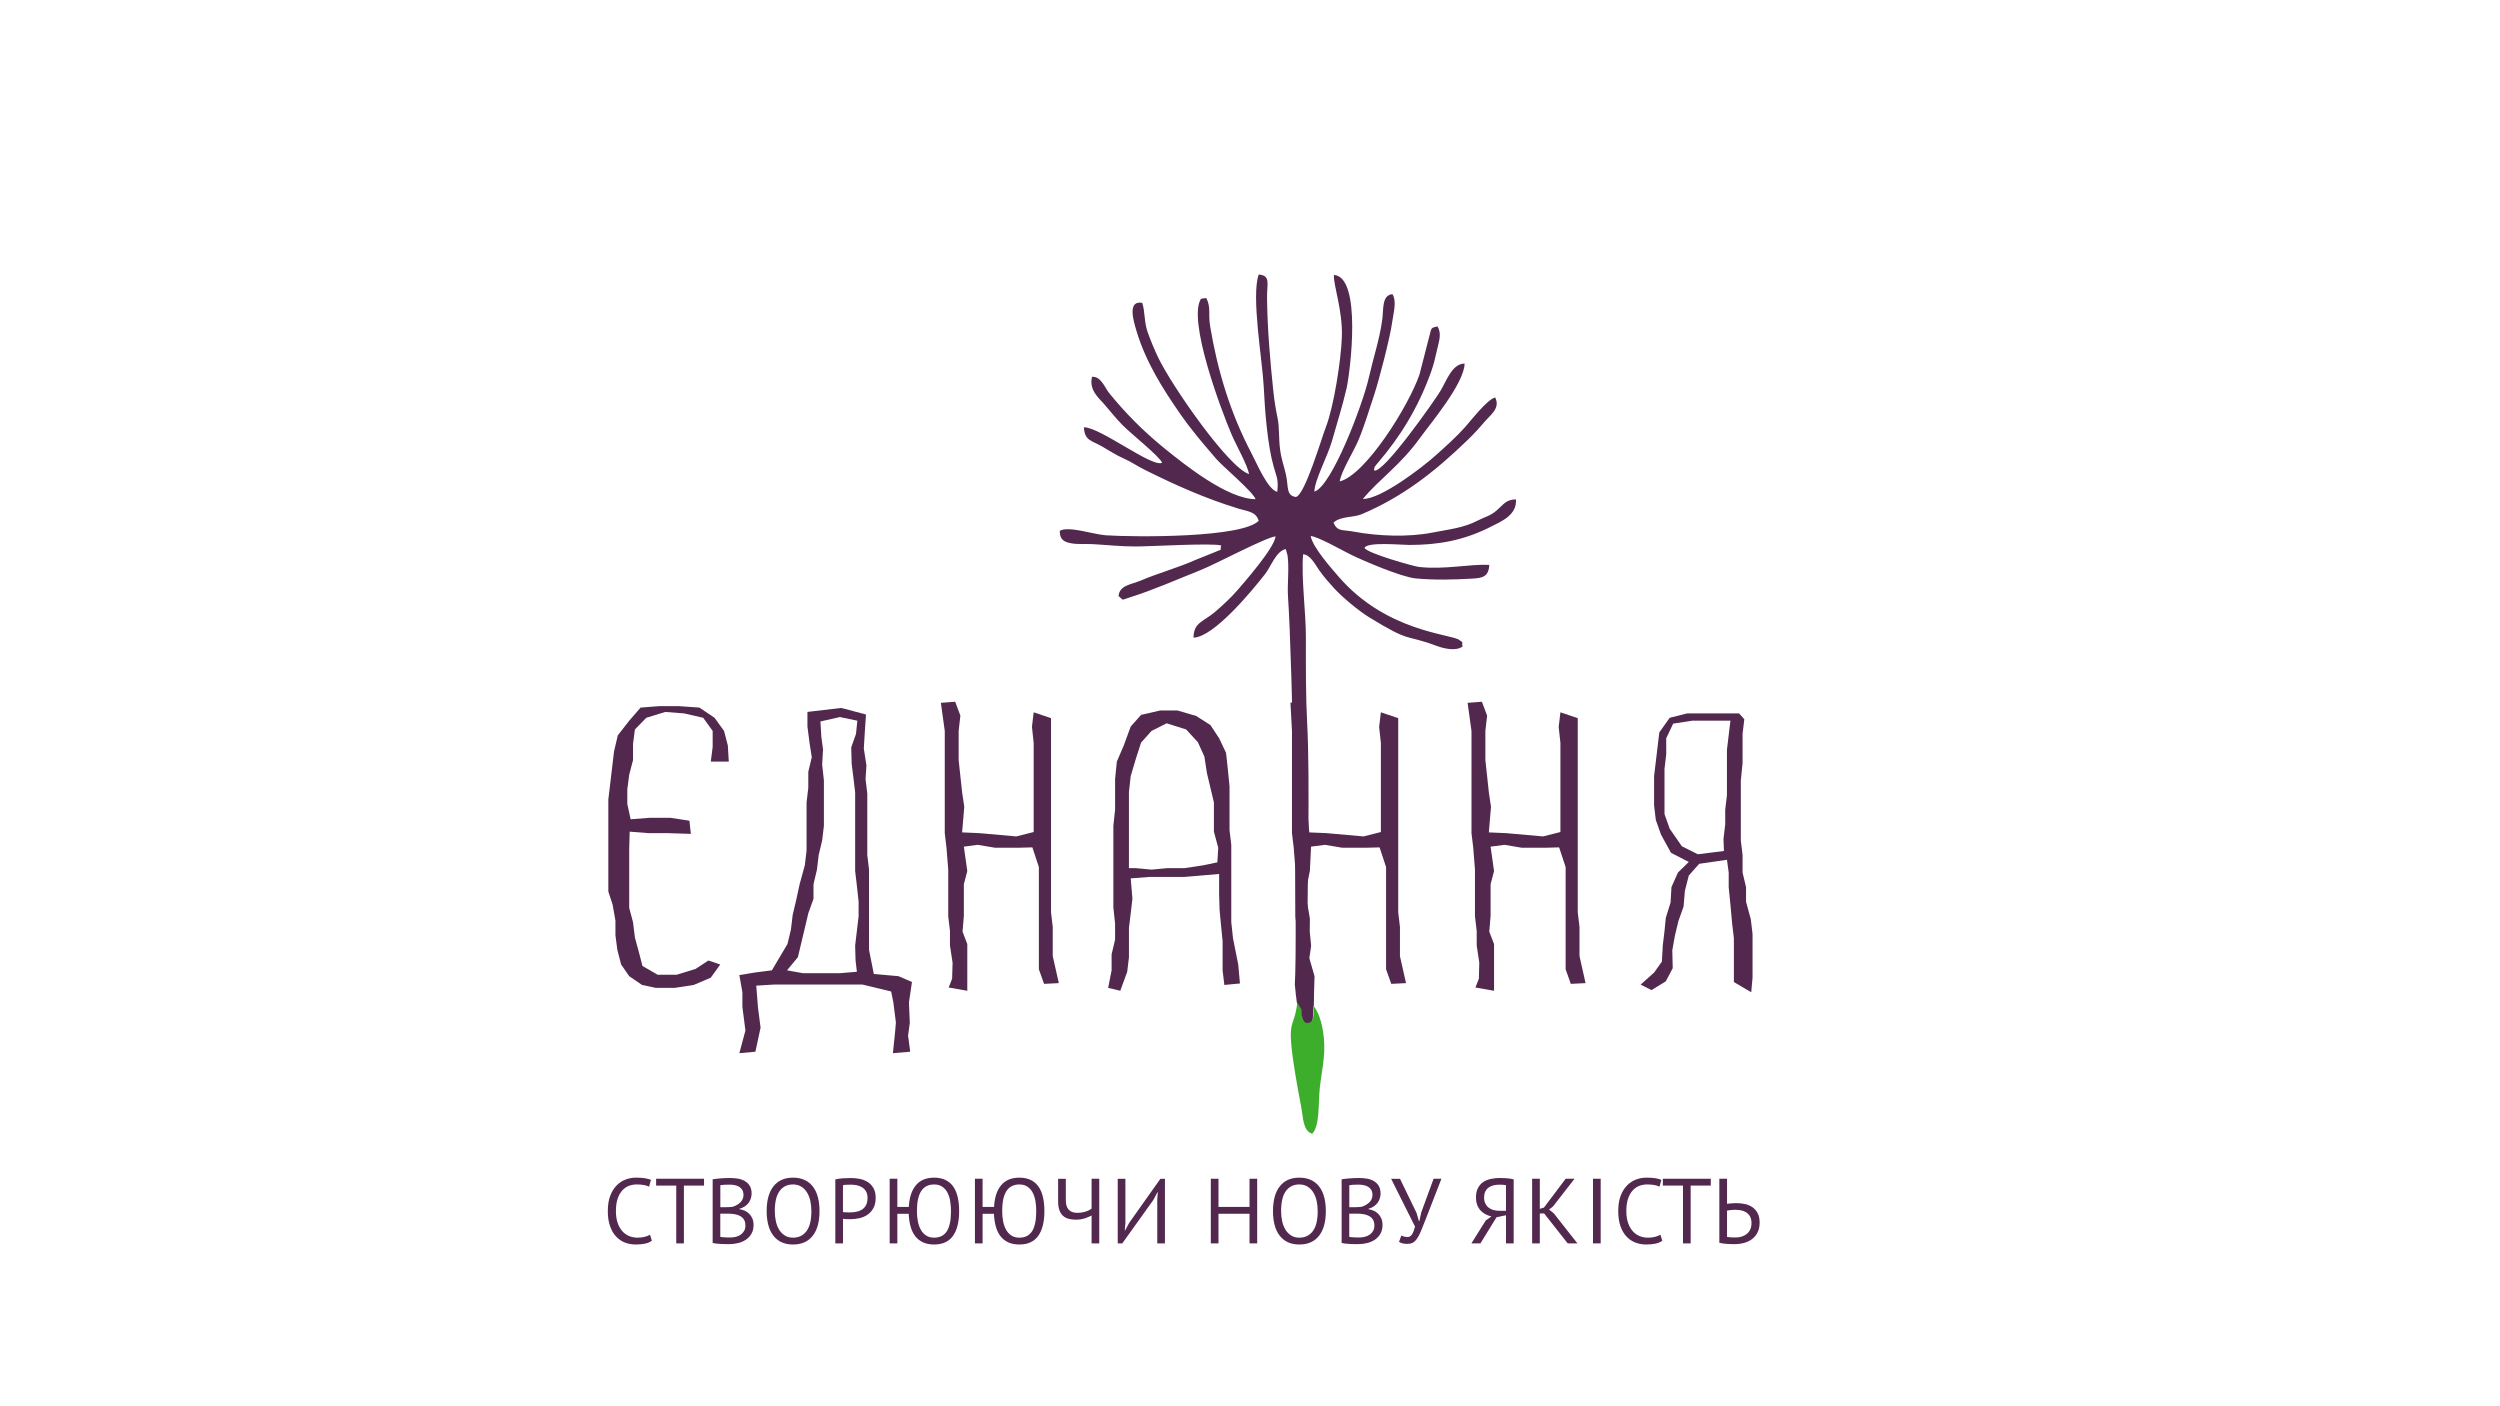 <?xml version="1.0" encoding="utf-8"?>
<!-- Generator: Adobe Illustrator 25.4.1, SVG Export Plug-In . SVG Version: 6.00 Build 0)  -->
<svg version="1.1" id="Layer_1" xmlns="http://www.w3.org/2000/svg" xmlns:xlink="http://www.w3.org/1999/xlink" x="0px" y="0px"
	 viewBox="0 0 1366 768" style="enable-background:new 0 0 1366 768;" xml:space="preserve">
<style type="text/css">
	.st0{fill:#53284F;}
	.st1{fill:#3DAE2B;}
</style>
<g>
	<polygon class="st0" points="360.39,385.82 350.02,386.62 343.8,393.8 337.58,401.78 335.51,410.56 334.47,419.32 333.43,428.1 
		332.39,436.88 332.39,444.86 332.39,452.83 332.39,460.8 332.39,470.38 332.39,479.15 332.39,487.13 334.74,494.31 336.28,503.08 
		336.28,511.06 337.32,519.04 339.39,527.01 343.8,533.39 350.8,538.18 358.31,539.77 368.67,539.77 379.04,538.18 388.37,534.19 
		393.55,527.01 387.06,524.82 380.07,529.41 369.71,532.6 359.34,532.6 351.05,527.81 348.98,519.84 346.91,512.25 345.88,503.88 
		343.8,496.1 343.8,487.92 343.8,479.95 343.8,471.97 343.8,463.99 344.06,454.42 354.42,455.23 364.79,455.23 377.48,455.63 
		376.7,448.44 366.33,446.85 354.94,446.85 344.58,447.65 342.76,439.27 342.76,431.3 343.8,423.31 345.88,415.34 345.88,406.56 
		346.91,398.58 353.13,392.2 363.49,389.01 373.85,389.81 384.22,392.2 389.4,399.38 389.4,408.16 388.37,416.13 398.21,416.13 
		397.69,407.36 395.62,399.38 390.43,392.2 382.14,386.62 370.75,385.82 	"/>
	<path class="st0" d="M458.95,391.8l-10.66,2.4l0.47,8.18l0.95,7.18l-0.48,8.17l0.95,8.77v8.79v7.97v7.97l-0.95,7.97l-1.9,7.98
		l-0.94,7.98l-1.9,7.97v7.98l-2.84,7.96l-1.89,7.99l-1.9,7.97l-1.9,7.98l-5.93,7.18l8.78,1.58h9.47h10.43l9.48-0.79l-0.71-6.18
		l-0.23-8.17l0.94-7.97l0.95-7.98v-7.98l-0.95-8.78l-0.94-7.98V465.6v-7.98v-8.79v-7.97v-7.97l-0.95-7.97l-0.95-7.58l-0.24-8.97
		l2.61-7.38l0.72-7.19L458.95,391.8z M459.67,386.82l13.51,3.59l-0.71,10.57l-0.48,7.97l1.43,9.37l-0.47,7.38l0.94,7.97v8.78v7.98
		v8.76v7.98l0.95,7.98v8.77v9.57v9.58v7.98v7.98l1.67,8.37l0.94,4.79l13.51,1.19l7.34,3.19l-1.65,11.16l0.47,11.17l-0.95,6.97
		l1.18,8.78l-9.47,0.8l1.18-11.36l0.46-5.39l-1.42-11.17l-1.18-5.78l-15.64-3.79h-9.48h-9.48h-9.47H432.4h-9.46l-9.72,0.6
		l0.94,11.97l1.42,10.96l-2.83,13.17l-8.77,0.8l3.32-12.36l-1.66-12.97v-7.98l-1.66-9.37l8.53-1.4l9.24-1.19l8.53-14.36l1.9-7.97
		l0.95-7.99l1.89-7.97l1.9-8.78l2.85-10.37l0.94-7.97v-7.97v-9.59v-8.77l0.95-7.97v-8.79l1.9-7.97l-1.19-7.58l-1.18-9.18v-7.97
		L459.67,386.82z"/>
	<polygon class="st0" points="521.91,383.43 524.75,391 523.81,399.38 523.81,407.36 523.81,415.34 524.75,424.11 525.7,432.89 
		526.88,440.86 525.7,454.82 535.18,455.23 555.32,457.02 564.8,454.62 564.8,446.65 564.8,438.68 564.8,430.7 564.8,422.72 
		564.8,414.73 564.8,405.95 563.86,397.18 564.8,389.2 574.28,392.4 574.28,401.17 574.28,409.16 574.28,417.13 574.28,425.11 
		574.28,433.08 574.28,441.06 574.28,449.05 574.28,457.02 574.28,464.99 574.28,474.57 574.28,482.55 574.28,490.53 574.28,498.5 
		575.22,506.47 575.22,514.44 575.22,522.43 578.54,537.18 570.48,537.58 567.64,529.61 567.64,521.63 567.64,513.65 567.64,505.67 
		567.64,497.7 567.64,489.73 567.64,481.75 567.64,473.77 564.09,463.01 556.27,463.21 543.71,463.21 534.23,461.61 526.65,462.61 
		528.53,475.96 526.65,483.14 526.65,493.51 526.65,500.49 525.93,509.06 528.53,515.85 528.53,523.82 528.53,533.39 528.53,541.37 
		518.35,539.57 520.24,534.79 520.49,526.01 519.06,516.64 519.06,508.67 518.12,500.69 518.12,492.71 518.12,483.94 518.12,475.17 
		517.16,463.21 516.22,455.23 516.22,447.24 516.22,439.27 516.22,431.3 516.22,422.52 516.22,412.94 516.22,399.38 514.09,384.02 	
		"/>
	<path class="st0" d="M620.66,474.36l8.53,0.8l8.53-0.8h9.47l10.41-1.59l7.57-1.59l0.48-7.97l-2.37-8.78v-7.99v-7.97l-1.89-7.97
		l-1.9-7.98l-1.42-9.17l-3.54-7.78l-6.39-6.98l-10.67-3.38l-8.29,4.18l-5.7,6.38l-2.83,8.77l-2.84,9.57l-0.96,8.78v7.97v7.97v8v9.57
		v7.96H620.66z M605.49,539.77l1.89-9.57v-8.78l1.9-7.98v-8.77l-0.94-8.78v-8.76v-7.98v-9.57v-9.58v-8.77l0.94-8.78v-8.77v-7.98
		l0.96-9.58l3.78-8.77l3.8-10.37l5.67-6.38l10.44-2.39h9.47l10.19,3l7.81,4.98l4.73,7.19l3.79,7.97l0.95,8.77l0.95,9.58v7.97v7.97
		v7.99l0.95,7.97v8.77v8.78v7.98v7.98v8.77l0.94,8.77l2.86,14.35l0.94,10.37l-8.53,0.81l-0.95-7.98v-7.98v-7.98l-0.95-9.57
		l-0.71-7.58l-0.24-8.37v-11.17l-9.47,0.81l-9.47,0.79h-9.47h-9.48l-10.42,0.8l0.94,11.17l-0.94,7.96l-0.96,7.99v7.97v7.98
		l-0.95,7.98l-3.79,10.36L605.49,539.77z"/>
	<polygon class="st0" points="711.62,383.43 711.32,390.43 713.5,399.38 713.5,407.36 713.5,415.34 714.46,424.11 714.11,431.2 
		714.13,441.17 715.41,454.82 724.89,455.23 745.02,457.02 754.51,454.62 754.51,446.65 754.51,438.68 754.51,430.7 754.51,422.72 
		754.51,414.73 754.51,405.95 753.56,397.18 754.51,389.2 763.99,392.4 763.99,401.17 763.99,409.16 763.99,417.13 763.99,425.11 
		763.99,433.08 763.99,441.06 763.99,449.05 763.99,457.02 763.99,464.99 763.99,474.57 763.99,482.55 763.99,490.53 763.99,498.5 
		764.93,506.47 764.93,514.44 764.93,522.43 768.25,537.18 760.19,537.58 757.35,529.61 757.35,521.63 757.35,513.65 757.35,505.67 
		757.35,497.7 757.35,489.73 757.35,481.75 757.35,473.77 753.79,463.01 745.97,463.21 733.42,463.21 723.95,461.61 716.36,462.61 
		715.72,475.78 714.26,483.11 714.26,493.38 715.72,501.88 715.65,509.06 716.4,516.74 715.43,523.58 718.26,533.39 717.78,549.98 
		709.86,547.04 709.96,534.79 710.2,526.01 708.77,516.64 708.77,508.67 707.82,500.69 707.82,492.71 707.82,483.94 707.82,475.17 
		706.89,463.21 705.93,455.23 705.93,447.24 705.93,439.27 705.93,431.3 705.93,422.52 705.93,412.94 705.93,399.38 705.1,383.92 	
		"/>
	<polygon class="st0" points="809.71,383.43 812.56,391 811.61,399.38 811.61,407.36 811.61,415.34 812.56,424.11 813.5,432.89 
		814.68,440.86 813.5,454.82 822.99,455.23 843.13,457.02 852.61,454.62 852.61,446.65 852.61,438.68 852.61,430.7 852.61,422.72 
		852.61,414.73 852.61,405.95 851.66,397.18 852.61,389.2 862.08,392.4 862.08,401.17 862.08,409.16 862.08,417.13 862.08,425.11 
		862.08,433.08 862.08,441.06 862.08,449.05 862.08,457.02 862.08,464.99 862.08,474.57 862.08,482.55 862.08,490.53 862.08,498.5 
		863.04,506.47 863.04,514.44 863.04,522.43 866.35,537.18 858.29,537.58 855.46,529.61 855.46,521.63 855.46,513.65 855.46,505.67 
		855.46,497.7 855.46,489.73 855.46,481.75 855.46,473.77 851.9,463.01 844.08,463.21 831.52,463.21 822.03,461.61 814.46,462.61 
		816.35,475.96 814.46,483.14 814.46,493.51 814.46,500.49 813.74,509.06 816.35,515.85 816.35,523.82 816.35,533.39 816.35,541.37 
		806.16,539.57 808.05,534.79 808.29,526.01 806.87,516.64 806.87,508.67 805.92,500.69 805.92,492.71 805.92,483.94 805.92,475.17 
		804.98,463.21 804.02,455.23 804.02,447.24 804.02,439.27 804.02,431.3 804.02,422.52 804.02,412.94 804.02,399.38 801.9,384.02 	
		"/>
	<path class="st0" d="M945.5,393.79h-11.37h-9.48l-10.43,1.6l-3.79,7.99v8.77l-0.94,7.98v8.77v7.98v7.96l2.84,7.99l6.64,9.57
		l8.76,4.38l14.23-1.8l-0.25-6.57l0.95-7.98v-7.98l0.94-7.97v-8.77v-7.98v-7.98l0.95-7.97L945.5,393.79z M953.09,393l-0.95,7.98
		v7.97v7.98l-0.96,9.58v7.97v8.78v7.97v7.98l0.96,7.97v9.57l1.9,7.99v7.97l2.6,9.58l0.95,7.97v7.98v7.97v7.98l-0.71,7.98l-9.49-5.59
		v-7.97v-7.97v-7.98l-0.94-7.98l-0.95-10.36l-0.94-9.57v-7.99l-0.95-6.97l-15.17,2.19l-5.67,6.39l-2.15,8.37l-0.71,8.58l-2.84,7.98
		l-1.9,7.97l-1.43,7.98l0.24,9.76l-3.79,7.18l-7.82,4.79l-5.93-2.99l7.36-6.59l4.26-5.98l0.48-8.77l0.95-7.97l0.71-7.18l2.6-8.38
		l0.48-8.37l3.54-7.99l5.94-5.79l-9.72-4.98l-5.46-9.96l-2.84-7.99l-0.95-7.96v-7.99v-7.98l0.95-7.98l0.95-7.97l0.95-7.98l5.68-7.98
		l9.48-2.39h9.48h9.48h9.48L953.09,393z"/>
	<g>
		<path class="st0" d="M707.49,537.95c1.65-27.2-1.34-177.81-3.7-211.53c-0.52-7.43,0.73-15.44-0.25-22.84l-0.99-3.58
			c-5.35,1.17-7.9,9.28-11.32,13.69c-7.26,9.3-28.04,34.45-39.09,34.73c0.06-8.31,5.3-8.66,11.55-13.9
			c3.9-3.28,9.12-8.15,12.41-11.99c3.42-4,20.1-22.85,20.9-29.45c-5.25,0.44-32.93,15.24-41.22,18.51
			c-13.2,5.24-25.21,10.65-38.35,14.79c-5.48,1.73-3.09,1.7-6.24-0.63c0.46-6,6.79-6.3,12.23-8.58c9.9-4.19,20.12-6.89,30.06-11.34
			l10.87-4.36c4.49-2.15,1.75,0.67,2.93-3.4c-4.48-1.48-37.88,0.5-46.58,0.52c-8.81,0-15.17-0.8-23.66-1.27
			c-3.65-0.2-8.17,0.2-11.63-0.45c-3.58-0.68-6.41-1.66-6.35-6.82c4.69-2.84,18.56,2,25.23,2.44c16.65,1.06,74.24,1.41,83.47-7.93
			c-1.55-5.1-5.99-5.09-11.19-6.69c-17.68-5.41-34.18-12.73-50.96-21.1c-4.58-2.27-7.12-4.27-11.9-6.39
			c-4.12-1.84-7.25-3.94-11.6-6.47c-5.59-3.23-9.54-3.07-9.86-10.45c9-0.03,37.48,22.31,42.73,19.37
			c-1.41-3.48-16.82-15.66-21.82-20.75c-3.63-3.7-6.6-7.56-10.11-11.56c-2.8-3.18-8.12-7.54-6.36-14.63
			c4.91-0.39,6.99,5.98,9.42,8.96c9.01,11.05,18.54,20.65,29.78,29.82c11.73,9.54,34.99,28.05,50.18,28.08
			c-1.71-4.35-17.98-17.87-21.61-22.12c-6.7-7.87-12.98-14.91-20.11-25.23c-8.96-12.97-18.31-27.61-23.41-44.7
			c-1.74-5.84-4.92-16.62,3.16-15.24c1.63,4.61,0.89,10.29,3.13,16.48c1.46,4.03,3.79,9.7,5.66,13.53
			c7.55,15.61,38.38,60.06,49.61,63.58c-0.87-4.96-7.02-15.73-9.51-21.55c-5.89-13.83-24.18-62.56-16.76-74.27l2.88-0.39
			c2.72,5.32,0.93,8.21,2.15,15.59c4.06,24.5,11.25,47.7,22.4,68.93c3.1,5.88,9.04,20.2,14.26,21.39c0.66-6.95-0.22-7.67-1.89-13.46
			c-3.45-11.84-4.92-31.12-5.5-43.68c-0.66-14.22-6.99-49.81-2.76-61.62c6.71,0.62,4.44,4.79,4.55,13.02
			c0.24,17.12,1.6,33,3.4,50.36c0.61,5.79,1.32,10.01,2.37,15.16c1.02,5.06,0.59,10.73,1.3,16.62c0.71,5.81,2.11,9.12,3.26,14.15
			c1.46,6.45-0.06,11.49,5.4,12.25c4.92-0.91,13.92-31.79,16.54-38.56c4.22-10.93,8.17-36.23,8.61-48.79
			c0.5-14.82-4.63-27.94-4.34-33.98c15.41,1.06,8.95,53.02,6.89,62.05c-1.99,8.77-5.34,19.45-7.92,28.59
			c-2.38,8.4-9.39,21.12-9.66,27.75c9.36-2.62,26.42-47.39,29.79-62.36c2.39-10.61,5.89-20.91,7.32-31.65
			c0.77-5.82-0.3-13.3,5.57-13.89c2.47,4.12,0.53,10.19-0.07,14.78c-1.15,8.9-7.49,32.95-9.96,40.34
			c-2.71,8.17-5.39,17.16-8.62,24.79c-2.76,6.53-9.19,16.55-10.18,22.43c14.15-3.53,37.78-41.37,43.61-58.45l5.46-21.23
			c1.13-4.62,0.89-4.14,4.33-5.03c2.5,3.9,0.83,8.13-0.22,12.86c-1.05,4.73-1.86,8.09-3.28,12.08
			c-6.97,19.48-16.84,35.39-29.19,49.8c-0.47,0.54-1.4,1.62-1.62,2.07l-0.33,1.43c-0.01,0.06-0.02,0.31,0.03,0.45
			c4.75,2.28,33.2-38.32,36.26-43.43c3.48-5.81,6.31-14.8,13.21-14.97c-0.21,10.88-18.48,32.53-24.54,40.88
			c-10.97,15.11-21.84,22.03-31.04,33.1c9.87,0.24,32.68-17.46,39.38-23.44c5.68-5.08,11.51-10.25,16.42-15.77
			c3.54-3.96,12.26-15.31,16.5-16.21c2.86,5.8-2.45,9.39-5.14,12.52c-3.38,3.93-5.69,6.58-9.92,10.69
			c-18.11,17.54-35.58,31.09-57.87,40.55c-4.7,1.99-11.53,0.95-15.44,4.63c2.18,5.05,5.02,3.78,10.82,4.87
			c13.5,2.52,29.96,3.17,43.36,0.53c9.19-1.8,16.69-2.48,24.44-6.45c5.01-2.55,6.81-2.46,10.55-5.65c3.93-3.35,4.92-5.86,10.52-6.03
			c0.68,8.66-8.17,12.13-13.81,15c-14.37,7.33-28.39,9.94-44.61,9.91c-4.48-0.01-22.55-1.83-24.34,1.58
			c1.36,2.98,27.26,10.19,29.8,10.45c14.25,1.53,27.36-1.64,38.39-1.15c-0.29,6.52-3.77,7.2-9.22,7.51
			c-10.14,0.58-20.92,0.87-31.04-0.11c-7.74-0.74-28.1-9.46-35.06-12.83c-5.13-2.49-18.18-10.03-22.27-10.31
			c1.12,6.2,11.43,17.71,14.99,21.86c26.31,30.75,62.27,31.63,66.29,34.97c2.82,2.31,0.99-0.39,1.7,3.54
			c-3.72,2.69-10.19,1.11-14.26-0.4c-17.75-6.63-13.33-1.19-36.72-15.56c-5.98-3.66-15.01-11.29-19.14-15.83
			c-2.82-3.09-5.59-6.22-8.05-9.7c-2.49-3.54-4.95-8.63-8.93-8.92c-1.11,12.69,1.53,31.82,1.51,45.09
			c-0.02,15.77-0.09,32.5,0.72,47.63c1.61,29.73,0.15,94.21-0.22,124.45c0,0,3.87,9.43,3.74,24.8
			C717.46,580.59,710.14,568.02,707.49,537.95"/>
		<path class="st1" d="M711.13,551.69l0.09,2.97c0.15,0.19,0.67,2.33,0.83,2.53l0.72,1.15c0.95,1.01,3.16,0.8,4.14-0.72
			c0.47-0.73,0.47-0.73,0.75-2.91l0.15-5.05c3.94,5.17,5.2,13.41,5.57,17.76c0.9,10.01-1.22,17.67-2.23,26.92
			c-0.91,8.35,0.1,20.83-4.17,25.16c-5.18-1.69-4.88-8.94-6.04-14.91c-1.07-5.5-2.06-10.88-3.04-16.77
			c-5.51-33.42-0.83-24.12,0.94-40.1C708.82,547.72,711.23,551.8,711.13,551.69"/>
	</g>
</g>
<g>
	<path class="st0" d="M356.18,677.93c-1.01,0.78-2.29,1.32-3.84,1.62c-1.55,0.3-3.2,0.45-4.95,0.45c-2.12,0-4.1-0.36-5.95-1.08
		c-1.85-0.72-3.47-1.83-4.84-3.31c-1.38-1.48-2.47-3.37-3.28-5.68c-0.81-2.3-1.21-5.03-1.21-8.2c0-3.29,0.45-6.1,1.34-8.4
		c0.89-2.31,2.07-4.19,3.53-5.66c1.46-1.47,3.1-2.53,4.92-3.2c1.82-0.67,3.67-1.01,5.55-1.01c2.02,0,3.67,0.11,4.95,0.32
		c1.28,0.22,2.37,0.52,3.28,0.88l-1.01,3.73c-1.62-0.81-3.92-1.21-6.92-1.21c-1.38,0-2.74,0.26-4.09,0.76
		c-1.35,0.5-2.55,1.33-3.61,2.47c-1.06,1.15-1.91,2.64-2.55,4.5c-0.64,1.85-0.96,4.12-0.96,6.81c0,2.42,0.3,4.54,0.91,6.36
		c0.6,1.81,1.44,3.33,2.5,4.54c1.06,1.21,2.3,2.12,3.74,2.73s2.99,0.91,4.67,0.91c1.51,0,2.83-0.16,3.96-0.46
		c1.13-0.3,2.08-0.68,2.85-1.15L356.18,677.93z"/>
	<path class="st0" d="M384.69,647.8h-11v31.59h-4.19V647.8h-11v-3.73h26.19V647.8z"/>
	<path class="st0" d="M410.68,652.15c0,0.84-0.13,1.7-0.4,2.58c-0.27,0.87-0.67,1.69-1.21,2.44c-0.54,0.76-1.23,1.42-2.07,1.99
		c-0.84,0.57-1.83,1.01-2.98,1.32v0.2c1.01,0.17,1.98,0.45,2.9,0.86c0.92,0.4,1.74,0.96,2.45,1.67c0.71,0.71,1.28,1.56,1.72,2.57
		c0.44,1.01,0.65,2.2,0.65,3.58c0,1.82-0.38,3.39-1.13,4.72c-0.76,1.33-1.75,2.41-2.98,3.25c-1.23,0.84-2.63,1.46-4.21,1.86
		c-1.58,0.4-3.2,0.6-4.84,0.6c-0.57,0-1.25,0-2.02,0c-0.78,0-1.58-0.02-2.42-0.07c-0.84-0.05-1.68-0.12-2.53-0.2
		c-0.84-0.08-1.58-0.21-2.22-0.38v-34.77c1.25-0.2,2.69-0.37,4.34-0.5c1.65-0.13,3.45-0.2,5.4-0.2c1.31,0,2.65,0.11,4.01,0.33
		c1.36,0.22,2.6,0.64,3.71,1.27c1.11,0.62,2.03,1.49,2.75,2.6C410.32,648.97,410.68,650.4,410.68,652.15z M396.2,659.62
		c0.57,0,1.26-0.02,2.07-0.06c0.81-0.03,1.48-0.08,2.02-0.15c0.81-0.27,1.56-0.6,2.27-0.99c0.71-0.39,1.34-0.84,1.89-1.37
		c0.55-0.52,0.99-1.13,1.31-1.81c0.32-0.69,0.48-1.44,0.48-2.25c0-1.11-0.21-2.03-0.63-2.75c-0.42-0.73-0.98-1.3-1.69-1.75
		c-0.71-0.44-1.51-0.74-2.42-0.93c-0.91-0.18-1.83-0.28-2.77-0.28c-1.11,0-2.13,0.03-3.05,0.08c-0.92,0.05-1.62,0.12-2.09,0.22
		v12.02H396.2z M398.97,676.17c1.08,0,2.12-0.13,3.13-0.38c1.01-0.25,1.9-0.66,2.67-1.21c0.77-0.56,1.39-1.24,1.84-2.04
		c0.45-0.81,0.68-1.76,0.68-2.88c0-1.38-0.28-2.49-0.83-3.33c-0.56-0.84-1.28-1.49-2.17-1.97c-0.89-0.47-1.89-0.78-3-0.95
		c-1.11-0.17-2.22-0.26-3.33-0.26h-4.39v12.67c0.24,0.07,0.57,0.12,1.01,0.16c0.44,0.03,0.91,0.07,1.41,0.1
		c0.51,0.03,1.03,0.06,1.57,0.07C398.09,676.16,398.57,676.17,398.97,676.17z"/>
	<path class="st0" d="M418.9,661.73c0-5.89,1.25-10.4,3.74-13.55c2.49-3.15,6.04-4.71,10.65-4.71c2.49,0,4.64,0.44,6.46,1.31
		c1.82,0.87,3.32,2.11,4.52,3.71c1.2,1.6,2.08,3.52,2.65,5.76c0.57,2.24,0.86,4.74,0.86,7.49c0,5.89-1.25,10.4-3.76,13.55
		c-2.51,3.15-6.08,4.71-10.72,4.71c-2.46,0-4.59-0.44-6.39-1.31c-1.8-0.87-3.3-2.11-4.49-3.71c-1.2-1.6-2.08-3.52-2.65-5.76
		C419.19,666.99,418.9,664.49,418.9,661.73z M423.35,661.73c0,1.95,0.19,3.8,0.58,5.55c0.39,1.75,0.98,3.29,1.79,4.61
		c0.81,1.33,1.84,2.39,3.1,3.18c1.26,0.79,2.75,1.19,4.47,1.19c3.13,0,5.58-1.19,7.37-3.56c1.78-2.37,2.68-6.03,2.68-10.98
		c0-1.92-0.2-3.76-0.58-5.53c-0.39-1.76-0.99-3.31-1.82-4.64c-0.82-1.33-1.86-2.39-3.13-3.18c-1.26-0.79-2.77-1.19-4.52-1.19
		c-3.1,0-5.53,1.19-7.29,3.56C424.23,653.13,423.35,656.79,423.35,661.73z"/>
	<path class="st0" d="M456.4,644.42c1.28-0.3,2.66-0.5,4.14-0.6c1.48-0.1,2.94-0.15,4.39-0.15c1.55,0,3.12,0.15,4.72,0.45
		c1.6,0.3,3.05,0.86,4.37,1.67c1.31,0.81,2.38,1.92,3.21,3.33c0.82,1.42,1.24,3.21,1.24,5.4c0,2.15-0.39,3.96-1.16,5.44
		c-0.78,1.48-1.8,2.69-3.08,3.61c-1.28,0.92-2.74,1.59-4.39,1.99c-1.65,0.4-3.35,0.6-5.1,0.6c-0.17,0-0.44,0-0.83,0
		s-0.79-0.01-1.21-0.03c-0.42-0.01-0.83-0.04-1.23-0.07c-0.41-0.03-0.69-0.07-0.86-0.1v13.42h-4.19V644.42z M465.03,647.3
		c-0.87,0-1.71,0.02-2.52,0.06c-0.81,0.03-1.45,0.11-1.92,0.25v14.64c0.17,0.07,0.44,0.11,0.81,0.12c0.37,0.02,0.76,0.04,1.16,0.06
		c0.4,0.02,0.79,0.02,1.16,0.02c0.37,0,0.64,0,0.81,0c1.15,0,2.28-0.11,3.41-0.33c1.13-0.22,2.14-0.62,3.05-1.19
		c0.91-0.57,1.64-1.38,2.2-2.42c0.55-1.05,0.83-2.37,0.83-3.99c0-1.38-0.26-2.54-0.78-3.46c-0.52-0.93-1.21-1.67-2.07-2.22
		c-0.86-0.56-1.83-0.95-2.9-1.19C467.18,647.42,466.11,647.3,465.03,647.3z"/>
	<path class="st0" d="M490.31,659.46h6.26c0.27-5.15,1.57-9.09,3.89-11.86c2.32-2.76,5.64-4.13,9.94-4.13
		c2.46,0,4.56,0.44,6.31,1.31c1.75,0.87,3.16,2.11,4.24,3.71c1.08,1.6,1.87,3.52,2.37,5.76c0.5,2.24,0.76,4.74,0.76,7.49
		c0,5.89-1.13,10.4-3.38,13.55c-2.26,3.15-5.69,4.71-10.3,4.71c-2.32,0-4.34-0.39-6.06-1.18s-3.14-1.92-4.26-3.38
		c-1.13-1.46-1.98-3.23-2.55-5.3c-0.57-2.07-0.91-4.38-1.01-6.93h-6.21v16.19h-4.19v-35.32h4.19V659.46z M501.01,661.73
		c0,1.95,0.17,3.8,0.5,5.55c0.34,1.75,0.87,3.29,1.61,4.61c0.74,1.33,1.7,2.39,2.89,3.18c1.19,0.79,2.66,1.19,4.4,1.19
		c3.12,0,5.44-1.18,6.95-3.53c1.51-2.36,2.26-6.02,2.26-11c0-1.92-0.15-3.76-0.45-5.53c-0.3-1.76-0.81-3.31-1.53-4.64
		c-0.72-1.33-1.67-2.39-2.84-3.18c-1.17-0.79-2.63-1.19-4.38-1.19c-3.12,0-5.47,1.19-7.04,3.56
		C501.8,653.13,501.01,656.79,501.01,661.73z"/>
	<path class="st0" d="M536.89,659.46h6.26c0.27-5.15,1.56-9.09,3.89-11.86c2.32-2.76,5.64-4.13,9.94-4.13
		c2.46,0,4.56,0.44,6.31,1.31c1.75,0.87,3.16,2.11,4.24,3.71c1.08,1.6,1.87,3.52,2.37,5.76c0.5,2.24,0.76,4.74,0.76,7.49
		c0,5.89-1.13,10.4-3.38,13.55c-2.26,3.15-5.69,4.71-10.3,4.71c-2.32,0-4.34-0.39-6.06-1.18c-1.72-0.79-3.14-1.92-4.26-3.38
		s-1.98-3.23-2.55-5.3c-0.57-2.07-0.91-4.38-1.01-6.93h-6.21v16.19h-4.19v-35.32h4.19V659.46z M547.59,661.73
		c0,1.95,0.17,3.8,0.5,5.55c0.34,1.75,0.87,3.29,1.61,4.61c0.74,1.33,1.7,2.39,2.89,3.18c1.19,0.79,2.66,1.19,4.4,1.19
		c3.12,0,5.44-1.18,6.95-3.53c1.51-2.36,2.26-6.02,2.26-11c0-1.92-0.15-3.76-0.45-5.53c-0.3-1.76-0.81-3.31-1.53-4.64
		c-0.72-1.33-1.67-2.39-2.84-3.18c-1.17-0.79-2.63-1.19-4.38-1.19c-3.12,0-5.47,1.19-7.04,3.56
		C548.38,653.13,547.59,656.79,547.59,661.73z"/>
	<path class="st0" d="M582.36,644.07v11.7c0,4.61,2.09,6.92,6.26,6.92c1.58,0,3.06-0.21,4.44-0.64c1.38-0.41,2.51-0.98,3.38-1.69
		v-16.29h4.19v35.32h-4.19v-15.24c-0.91,0.51-2.1,1.01-3.58,1.52c-1.48,0.5-3.18,0.76-5.1,0.76c-1.41,0-2.71-0.16-3.89-0.48
		c-1.18-0.31-2.19-0.85-3.03-1.61c-0.84-0.76-1.5-1.77-1.97-3.05c-0.47-1.28-0.71-2.86-0.71-4.74v-12.46H582.36z"/>
	<path class="st0" d="M632.32,655.47l0.3-4.03h-0.2l-2.17,4.13L613.2,679.4h-2.47v-35.32h4.19v24.22l-0.35,3.99h0.2l2.22-4.14
		l17.06-24.07h2.47v35.32h-4.19V655.47z"/>
	<path class="st0" d="M682.74,663.2h-16.96v16.19h-4.19v-35.32h4.19v15.39h16.96v-15.39h4.19v35.32h-4.19V663.2z"/>
	<path class="st0" d="M695.56,661.73c0-5.89,1.25-10.4,3.73-13.55c2.49-3.15,6.04-4.71,10.65-4.71c2.49,0,4.64,0.44,6.46,1.31
		c1.82,0.87,3.32,2.11,4.52,3.71c1.2,1.6,2.08,3.52,2.65,5.76c0.57,2.24,0.86,4.74,0.86,7.49c0,5.89-1.25,10.4-3.76,13.55
		c-2.51,3.15-6.08,4.71-10.72,4.71c-2.46,0-4.59-0.44-6.39-1.31c-1.8-0.87-3.3-2.11-4.49-3.71c-1.2-1.6-2.08-3.52-2.65-5.76
		C695.84,666.99,695.56,664.49,695.56,661.73z M700,661.73c0,1.95,0.19,3.8,0.58,5.55c0.39,1.75,0.98,3.29,1.79,4.61
		c0.81,1.33,1.84,2.39,3.1,3.18c1.26,0.79,2.75,1.19,4.47,1.19c3.13,0,5.58-1.19,7.37-3.56c1.78-2.37,2.68-6.03,2.68-10.98
		c0-1.92-0.2-3.76-0.58-5.53c-0.39-1.76-0.99-3.31-1.82-4.64c-0.82-1.33-1.86-2.39-3.13-3.18c-1.26-0.79-2.77-1.19-4.52-1.19
		c-3.1,0-5.53,1.19-7.29,3.56C700.88,653.13,700,656.79,700,661.73z"/>
	<path class="st0" d="M754.35,652.15c0,0.84-0.13,1.7-0.4,2.58c-0.27,0.87-0.67,1.69-1.21,2.44c-0.54,0.76-1.23,1.42-2.07,1.99
		c-0.84,0.57-1.83,1.01-2.98,1.32v0.2c1.01,0.17,1.98,0.45,2.9,0.86c0.92,0.4,1.74,0.96,2.45,1.67c0.71,0.71,1.28,1.56,1.72,2.57
		c0.44,1.01,0.65,2.2,0.65,3.58c0,1.82-0.38,3.39-1.13,4.72c-0.76,1.33-1.75,2.41-2.98,3.25c-1.23,0.84-2.63,1.46-4.21,1.86
		c-1.58,0.4-3.2,0.6-4.84,0.6c-0.57,0-1.25,0-2.02,0c-0.78,0-1.58-0.02-2.42-0.07c-0.84-0.05-1.68-0.12-2.53-0.2
		c-0.84-0.08-1.58-0.21-2.22-0.38v-34.77c1.25-0.2,2.69-0.37,4.34-0.5c1.65-0.13,3.45-0.2,5.4-0.2c1.31,0,2.65,0.11,4.01,0.33
		c1.36,0.22,2.6,0.64,3.71,1.27c1.11,0.62,2.03,1.49,2.75,2.6C753.99,648.97,754.35,650.4,754.35,652.15z M739.87,659.62
		c0.57,0,1.26-0.02,2.07-0.06c0.81-0.03,1.48-0.08,2.02-0.15c0.81-0.27,1.56-0.6,2.27-0.99c0.71-0.39,1.34-0.84,1.89-1.37
		c0.55-0.52,0.99-1.13,1.31-1.81c0.32-0.69,0.48-1.44,0.48-2.25c0-1.11-0.21-2.03-0.63-2.75c-0.42-0.73-0.98-1.3-1.69-1.75
		c-0.71-0.44-1.51-0.74-2.42-0.93c-0.91-0.18-1.83-0.28-2.77-0.28c-1.11,0-2.13,0.03-3.05,0.08c-0.92,0.05-1.62,0.12-2.09,0.22
		v12.02H739.87z M742.64,676.17c1.08,0,2.12-0.13,3.13-0.38c1.01-0.25,1.9-0.66,2.67-1.21c0.77-0.56,1.39-1.24,1.84-2.04
		c0.45-0.81,0.68-1.76,0.68-2.88c0-1.38-0.28-2.49-0.83-3.33c-0.56-0.84-1.28-1.49-2.17-1.97c-0.89-0.47-1.89-0.78-3-0.95
		c-1.11-0.17-2.22-0.26-3.33-0.26h-4.39v12.67c0.24,0.07,0.57,0.12,1.01,0.16c0.44,0.03,0.91,0.07,1.41,0.1
		c0.51,0.03,1.03,0.06,1.57,0.07C741.77,676.16,742.24,676.17,742.64,676.17z"/>
	<path class="st0" d="M773.98,662.7l1.31,4.49h0.25l1.01-4.65l6.76-18.47h4.29l-8.93,22.96c-0.91,2.39-1.71,4.38-2.4,5.98
		c-0.69,1.6-1.39,2.9-2.09,3.89c-0.71,1-1.46,1.7-2.27,2.12c-0.81,0.42-1.8,0.63-2.98,0.63c-1.11,0-1.99-0.1-2.65-0.28
		c-0.66-0.18-1.27-0.46-1.84-0.83l1.26-3.48c0.67,0.37,1.29,0.6,1.87,0.71c0.57,0.1,1.09,0.15,1.57,0.15c0.94,0,1.73-0.48,2.37-1.43
		c0.64-0.96,1.19-2.38,1.67-4.27l-13.07-26.14h4.85L773.98,662.7z"/>
	<path class="st0" d="M827.07,679.4h-4.19v-15.39l-5.2,1.11l-8.78,14.28h-4.94l7.87-12.57l3.08-2.17c-1.21-0.27-2.33-0.68-3.36-1.24
		c-1.02-0.55-1.91-1.27-2.67-2.12c-0.76-0.86-1.35-1.86-1.77-3.01c-0.42-1.14-0.63-2.46-0.63-3.94c0-2.05,0.34-3.76,1.03-5.12
		c0.69-1.37,1.63-2.46,2.83-3.28c1.19-0.83,2.59-1.41,4.19-1.77c1.6-0.35,3.29-0.53,5.07-0.53c1.14,0,2.36,0.05,3.66,0.15
		c1.3,0.1,2.57,0.3,3.81,0.6V679.4z M819.4,647.3c-1.11,0-2.17,0.11-3.18,0.33c-1.01,0.22-1.91,0.6-2.7,1.14
		c-0.79,0.54-1.42,1.26-1.89,2.17c-0.47,0.91-0.71,2.05-0.71,3.43c0,1.28,0.23,2.37,0.68,3.28c0.46,0.91,1.07,1.66,1.84,2.25
		c0.78,0.59,1.67,1.02,2.7,1.29c1.02,0.27,2.13,0.4,3.3,0.4h3.43V647.6c-0.47-0.1-0.96-0.17-1.46-0.22
		C820.92,647.33,820.24,647.3,819.4,647.3z"/>
	<path class="st0" d="M843.72,663.04h-2.37v16.35h-4.19v-35.32h4.19v16.45l2.27-0.71l11.86-15.75h4.85l-11.81,15.19l-2.12,1.67
		l2.57,2.02l12.92,16.45h-5.3L843.72,663.04z"/>
	<path class="st0" d="M870.42,644.07h4.19v35.32h-4.19V644.07z"/>
	<path class="st0" d="M908.27,677.93c-1.01,0.78-2.29,1.32-3.83,1.62c-1.55,0.3-3.2,0.45-4.95,0.45c-2.12,0-4.1-0.36-5.96-1.08
		c-1.85-0.72-3.47-1.83-4.84-3.31c-1.38-1.48-2.48-3.37-3.28-5.68c-0.81-2.3-1.21-5.03-1.21-8.2c0-3.29,0.45-6.1,1.34-8.4
		c0.89-2.31,2.07-4.19,3.53-5.66c1.46-1.47,3.1-2.53,4.92-3.2s3.67-1.01,5.55-1.01c2.02,0,3.67,0.11,4.95,0.32
		c1.28,0.22,2.37,0.52,3.28,0.88l-1.01,3.73c-1.62-0.81-3.92-1.21-6.92-1.21c-1.38,0-2.74,0.26-4.09,0.76
		c-1.35,0.5-2.55,1.33-3.61,2.47c-1.06,1.15-1.91,2.64-2.55,4.5c-0.64,1.85-0.96,4.12-0.96,6.81c0,2.42,0.3,4.54,0.91,6.36
		c0.6,1.81,1.44,3.33,2.5,4.54c1.06,1.21,2.3,2.12,3.74,2.73s2.99,0.91,4.67,0.91c1.51,0,2.83-0.16,3.96-0.46
		c1.13-0.3,2.07-0.68,2.85-1.15L908.27,677.93z"/>
	<path class="st0" d="M934.77,647.8h-11v31.59h-4.19V647.8h-11v-3.73h26.19V647.8z"/>
	<path class="st0" d="M939.46,644.07h4.19v13.72c0.17-0.03,0.45-0.07,0.86-0.13c0.4-0.04,0.84-0.09,1.31-0.12
		c0.47-0.03,0.96-0.07,1.46-0.1c0.5-0.03,0.96-0.05,1.36-0.05c1.62,0,3.19,0.16,4.72,0.48c1.53,0.32,2.89,0.88,4.09,1.69
		c1.2,0.81,2.16,1.89,2.9,3.26c0.74,1.36,1.11,3.09,1.11,5.17c0,2.02-0.35,3.76-1.06,5.25c-0.71,1.48-1.68,2.7-2.93,3.68
		c-1.25,0.97-2.7,1.7-4.37,2.17c-1.67,0.47-3.47,0.71-5.43,0.71c-0.47,0-1.04-0.01-1.72-0.02c-0.67-0.02-1.39-0.05-2.14-0.1
		c-0.76-0.05-1.51-0.12-2.27-0.22c-0.76-0.1-1.46-0.24-2.09-0.4V644.07z M948.24,676.17c1.21,0,2.35-0.16,3.4-0.48
		c1.06-0.32,1.99-0.81,2.8-1.47c0.81-0.65,1.44-1.48,1.89-2.47c0.45-0.99,0.68-2.14,0.68-3.45c0-1.41-0.25-2.59-0.76-3.53
		c-0.51-0.95-1.17-1.69-1.99-2.25c-0.83-0.56-1.78-0.94-2.85-1.17c-1.08-0.21-2.19-0.32-3.33-0.32c-0.3,0-0.67,0.02-1.11,0.05
		c-0.44,0.03-0.88,0.07-1.31,0.1c-0.44,0.03-0.84,0.08-1.21,0.15c-0.37,0.07-0.64,0.12-0.81,0.15v14.39
		c0.47,0.1,1.15,0.17,2.02,0.22C946.54,676.14,947.4,676.17,948.24,676.17z"/>
</g>
<g>
</g>
<g>
</g>
<g>
</g>
<g>
</g>
<g>
</g>
<g>
</g>
<g>
</g>
<g>
</g>
<g>
</g>
<g>
</g>
<g>
</g>
<g>
</g>
<g>
</g>
<g>
</g>
<g>
</g>
</svg>

